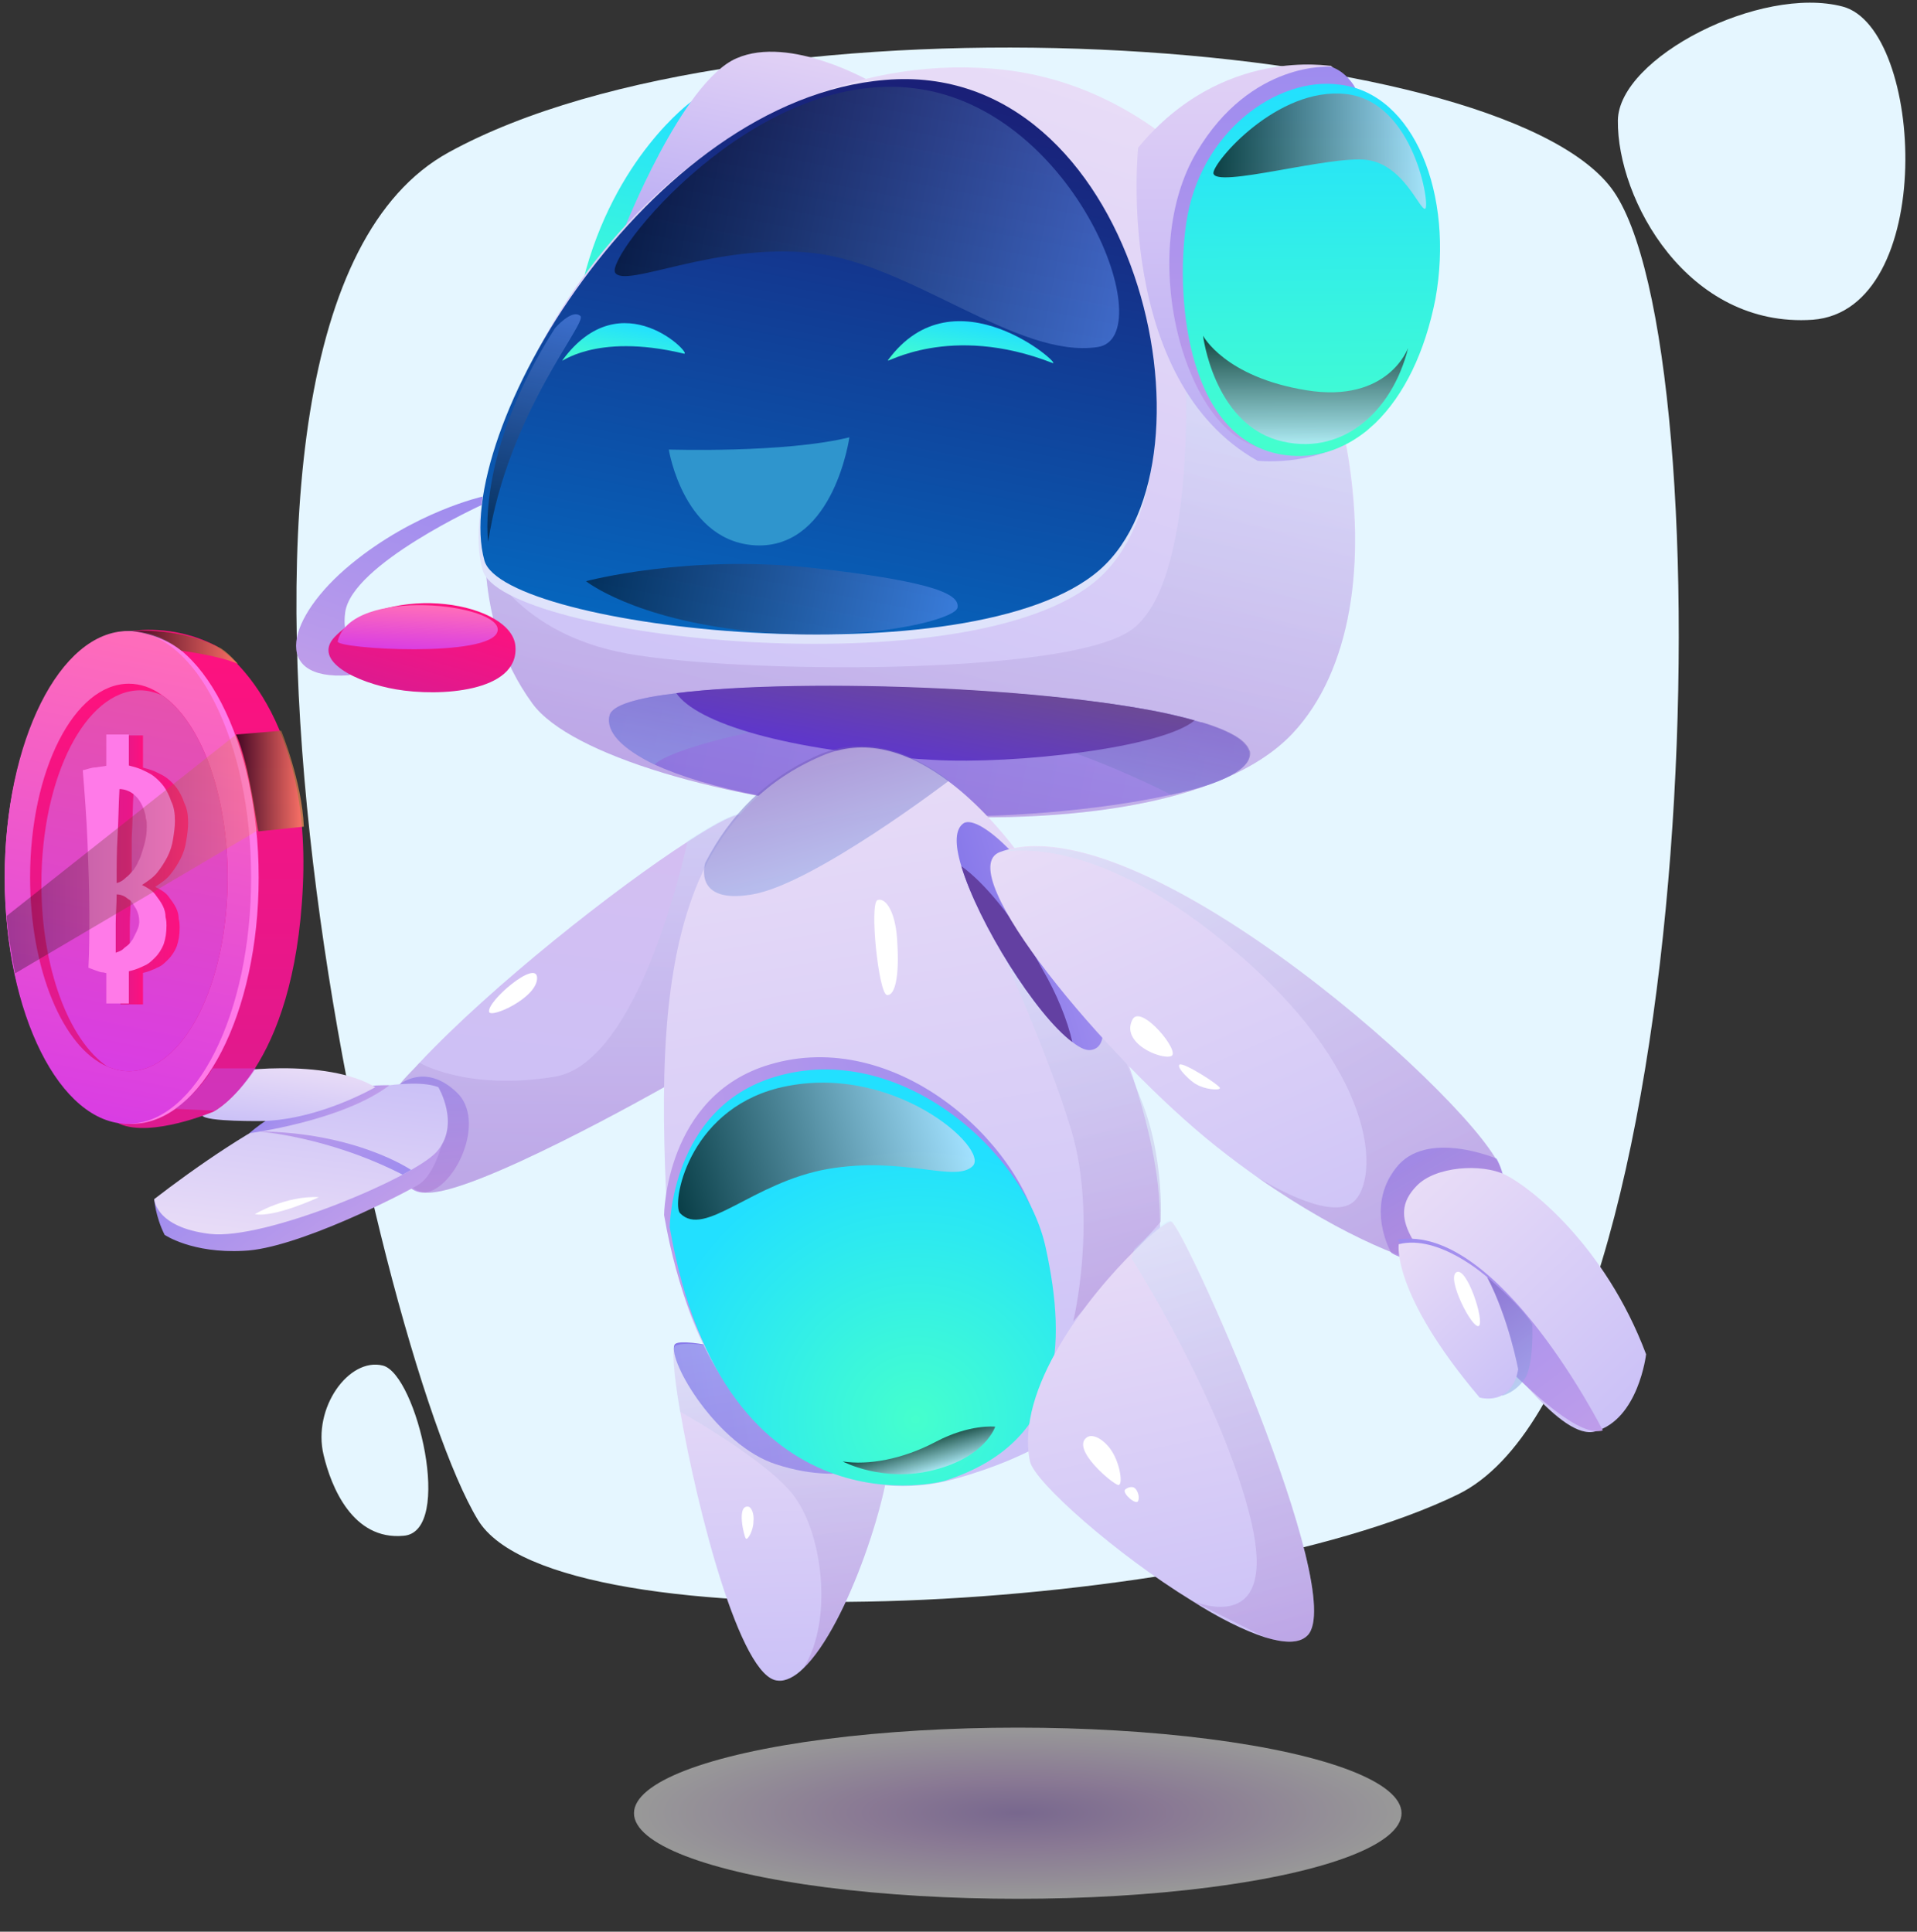 <?xml version="1.0" encoding="utf-8"?>
<!-- Generator: Adobe Illustrator 24.0.2, SVG Export Plug-In . SVG Version: 6.00 Build 0)  -->
<svg version="1.1" id="chatbot" xmlns="http://www.w3.org/2000/svg" xmlns:xlink="http://www.w3.org/1999/xlink" x="0px" y="0px"
	 viewBox="0 0 203.8 205.4" style="enable-background:new 0 0 203.8 205.4;" xml:space="preserve">
<rect x="0" y="0" width="203.8" height="205.4" fill="#333333" stroke="none"/>
<style type="text/css">
	.st0{opacity:0.5;fill:url(#SVGID_1_);}
	.st1{fill:#E5F6FF;}
	.st2{fill:url(#SVGID_2_);}
	.st3{fill:url(#SVGID_3_);}
	.st4{fill:url(#SVGID_4_);}
	.st5{fill:url(#SVGID_5_);}
	.st6{opacity:0.3;fill:url(#SVGID_6_);}
	.st7{opacity:0.5;fill:url(#SVGID_7_);}
	.st8{fill:url(#SVGID_8_);}
	.st9{fill:#DFE3FB;}
	.st10{fill:url(#SVGID_9_);}
	.st11{fill:url(#SVGID_10_);}
	.st12{fill:url(#SVGID_11_);}
	.st13{fill:url(#SVGID_12_);}
	.st14{fill:url(#SVGID_13_);}
	.st15{fill:url(#SVGID_14_);}
	.st16{fill:url(#SVGID_15_);}
	.st17{fill:url(#SVGID_16_);}
	.st18{fill:url(#SVGID_17_);}
	.st19{opacity:0.5;fill:url(#SVGID_18_);}
	.st20{opacity:0.5;fill:url(#SVGID_19_);}
	.st21{opacity:0.5;fill:url(#SVGID_20_);}
	.st22{opacity:0.72;fill:url(#SVGID_21_);}
	.st23{opacity:0.72;fill:url(#SVGID_22_);}
	.st24{fill:#2F95CD;}
	.st25{fill:url(#SVGID_23_);}
	.st26{fill:url(#SVGID_24_);}
	.st27{opacity:0.3;fill:url(#SVGID_25_);}
	.st28{fill:url(#SVGID_26_);}
	.st29{fill:url(#SVGID_27_);}
	.st30{opacity:0.3;fill:url(#SVGID_28_);}
	.st31{fill:#FFFFFF;}
	.st32{fill:url(#SVGID_29_);}
	.st33{opacity:0.3;fill:url(#SVGID_30_);}
	.st34{fill:url(#SVGID_31_);}
	.st35{fill:url(#SVGID_32_);}
	.st36{fill:url(#SVGID_33_);}
	.st37{fill:#6340A2;}
	.st38{opacity:0.5;fill:url(#SVGID_34_);}
	.st39{opacity:0.72;fill:url(#SVGID_35_);}
	.st40{opacity:0.72;fill:url(#SVGID_36_);}
	.st41{fill:url(#SVGID_37_);}
	.st42{fill:url(#SVGID_38_);}
	.st43{opacity:0.3;fill:url(#SVGID_39_);}
	.st44{fill:url(#SVGID_40_);}
	.st45{fill:url(#SVGID_41_);}
	.st46{opacity:0.5;fill:url(#SVGID_42_);}
	.st47{fill:url(#SVGID_43_);}
	.st48{fill:url(#SVGID_44_);}
	.st49{opacity:0.3;fill:url(#SVGID_45_);}
	.st50{fill:url(#SVGID_46_);}
	.st51{fill:url(#SVGID_47_);}
	.st52{fill:url(#SVGID_48_);}
	.st53{fill:url(#SVGID_49_);}
	.st54{fill:url(#SVGID_50_);}
	.st55{fill:url(#SVGID_51_);}
	.st56{fill:#FF7AE8;}
	.st57{fill:url(#SVGID_52_);}
	.st58{fill:url(#SVGID_53_);}
	.st59{fill:url(#SVGID_54_);}
	.st60{fill:url(#SVGID_55_);}
	.st61{fill:url(#SVGID_56_);}
	.st62{fill:url(#SVGID_57_);}
	.st63{opacity:0.3;fill:url(#SVGID_58_);}
	.st64{opacity:0.72;fill:url(#SVGID_59_);}
	.st65{opacity:0.5;fill:#C44FE5;}
	.st66{opacity:0.72;fill:url(#SVGID_60_);}
</style>
<radialGradient id="SVGID_1_" cx="108.206" cy="-92.823" r="40.787" gradientTransform="matrix(1 0 0 0.223 0 213.473)" gradientUnits="userSpaceOnUse">
	<stop  offset="0" style="stop-color:#BE9DEA"/>
	<stop  offset="0.388" style="stop-color:#E0BFF5"/>
	<stop  offset="1" style="stop-color:#FFFFFF"/>
</radialGradient>
<ellipse class="st0" cx="108.2" cy="192.8" rx="40.8" ry="9.1"/>
<g>
	<path class="st1" d="M50.8,161.6c8.3,13.8,78.1,10,104.2-2.7c26.1-12.8,28.7-122.5,16.3-138.9C158.9,3.6,80.1-1.6,47.7,16.2
		S39.7,143.3,50.8,161.6z"/>
	<path class="st1" d="M172,12.8c0.1-6.7,15.2-14.4,23.9-12.1c8.7,2.3,10.1,32.3-3.2,33.3C179.4,34.9,171.9,21.2,172,12.8z"/>
	<path class="st1" d="M34.4,154.7c-1.2-5,2.7-10.4,6.3-9.5c3.6,0.9,7.6,17.7,2.2,18.1C37.5,163.8,35.2,158.1,34.4,154.7z"/>
</g>
<g>
	<g>
		
			<linearGradient id="SVGID_2_" gradientUnits="userSpaceOnUse" x1="75.556" y1="121.468" x2="75.556" y2="95.829" gradientTransform="matrix(0.982 0.189 -0.189 0.982 17.175 -97.65)">
			<stop  offset="0" style="stop-color:#45FFCD"/>
			<stop  offset="1" style="stop-color:#22E0FF"/>
		</linearGradient>
		<path class="st2" d="M73.5,10.8c0,0-8.2,5.9-11.5,19c-3.3,13.1,15.8-3.1,15.8-3.1L73.5,10.8z"/>
		
			<linearGradient id="SVGID_3_" gradientUnits="userSpaceOnUse" x1="82.75" y1="110.675" x2="82.75" y2="88.787" gradientTransform="matrix(0.982 0.189 -0.189 0.982 17.175 -97.65)">
			<stop  offset="0" style="stop-color:#B9ACF4"/>
			<stop  offset="1" style="stop-color:#E1D1F5"/>
		</linearGradient>
		<path class="st3" d="M66.3,24.5c0,0,6.2-15.8,12-18.3C84,3.7,92.6,8.7,92.6,8.7L66.3,24.5z"/>
		
			<linearGradient id="SVGID_4_" gradientUnits="userSpaceOnUse" x1="104.706" y1="168.784" x2="115.051" y2="86.419" gradientTransform="matrix(0.982 0.189 -0.189 0.982 17.175 -97.65)">
			<stop  offset="0" style="stop-color:#CBC1F7"/>
			<stop  offset="1" style="stop-color:#E8DCF7"/>
		</linearGradient>
		<path class="st4" d="M137.4,78c-15,15.9-72.8,7.8-80.8-3.2c-3.2-4.4-4.8-9.6-5-15.2l0,0c-0.8-24,23.6-54.7,53.9-52.3
			c20.5,1.6,34.1,21.4,37.7,40.5C145.3,59.7,143.7,71.3,137.4,78z"/>
		
			<linearGradient id="SVGID_5_" gradientUnits="userSpaceOnUse" x1="79.659" y1="158.561" x2="147.268" y2="158.561" gradientTransform="matrix(0.982 0.189 -0.189 0.982 17.175 -97.65)">
			<stop  offset="0" style="stop-color:#8879EA"/>
			<stop  offset="1" style="stop-color:#9E8CEF"/>
		</linearGradient>
		<path class="st5" d="M124.5,84.5c-7.6,1.7-18.8,2.6-26.2,2.2c-13.6-0.8-23.3-2.9-28.7-5.4l0,0c-3.5-1.7-5.2-3.5-4.8-5.2
			c0.2-1.1,2.9-1.9,7.2-2.4c12.5-1.5,38.1-0.7,51.8,2.1c1.2,0.3,2.3,0.5,3.2,0.8c0.2,0.1,0.4,0.1,0.6,0.2c0,0,0.1,0,0.1,0
			c2.3,0.7,4,1.5,4.7,2.4c0.2,0.2,0.3,0.5,0.4,0.7C133.2,81.8,129.7,83.4,124.5,84.5z"/>
		
			<linearGradient id="SVGID_6_" gradientUnits="userSpaceOnUse" x1="109.127" y1="166.956" x2="109.127" y2="113.177" gradientTransform="matrix(0.982 0.189 -0.189 0.982 17.175 -97.65)">
			<stop  offset="0" style="stop-color:#9D68C2"/>
			<stop  offset="1" style="stop-color:#CCEDFF"/>
		</linearGradient>
		<path class="st6" d="M137.4,78c-15,15.9-72.8,7.8-80.8-3.2c-3.2-4.4-4.8-9.6-5-15.2l0,0c0,0,3.4,7.8,15.1,9.9
			c11.7,2.1,46.1,2.4,53.4-2.4c7.3-4.8,5.9-28.5,5.9-28.5l17.1,9.2C145.3,59.7,143.7,71.3,137.4,78z"/>
		
			<linearGradient id="SVGID_7_" gradientUnits="userSpaceOnUse" x1="113.463" y1="165.805" x2="113.463" y2="150.165" gradientTransform="matrix(0.982 0.189 -0.189 0.982 17.175 -97.65)">
			<stop  offset="0" style="stop-color:#8DA4E5"/>
			<stop  offset="1" style="stop-color:#755CBB"/>
		</linearGradient>
		<path class="st7" d="M124.5,84.5c-5.7-2.9-22.5-10.5-36.4-8.2c-17.1,2.8-18.5,5-18.5,5l0,0c-3.5-1.7-5.2-3.5-4.8-5.2
			c0.2-1.1,2.9-1.9,7.2-2.4c12.5-1.5,38.1-0.7,51.8,2.1c1.4,0.3,2.7,0.7,3.9,1c0,0,0.1,0,0.1,0c2.3,0.7,4,1.5,4.7,2.4
			c0.2,0.2,0.3,0.5,0.4,0.7C133.2,81.8,129.7,83.4,124.5,84.5z"/>
		
			<linearGradient id="SVGID_8_" gradientUnits="userSpaceOnUse" x1="107.749" y1="154.755" x2="109.029" y2="144.568" gradientTransform="matrix(0.998 5.730000e-02 -5.730000e-02 0.998 -0.375 -79.114)">
			<stop  offset="0" style="stop-color:#5E36CC"/>
			<stop  offset="1" style="stop-color:#6C4A96"/>
		</linearGradient>
		<path class="st8" d="M127,76.6c-3.4,2.9-19,4.7-27.8,4.2c-15.8-0.9-25.2-4-27.3-7.1C85.6,72,114.6,73.1,127,76.6z"/>
		<path class="st9" d="M51.3,60.6c2,7.3,51.9,12.8,65.4,1S120.7,7.3,94,9.6C68.6,11.7,47.6,47.4,51.3,60.6z"/>
		
			<linearGradient id="SVGID_9_" gradientUnits="userSpaceOnUse" x1="96.683" y1="151.095" x2="96.683" y2="88.74" gradientTransform="matrix(0.982 0.189 -0.189 0.982 17.175 -97.65)">
			<stop  offset="0" style="stop-color:#0665BD"/>
			<stop  offset="1" style="stop-color:#1A1F77"/>
		</linearGradient>
		<path class="st10" d="M51.5,59.6c2,7.3,51.9,12.8,65.4,1c13.5-11.8,3.9-54.4-22.8-52.1C68.8,10.6,47.8,46.3,51.5,59.6z"/>
		
			<linearGradient id="SVGID_10_" gradientUnits="userSpaceOnUse" x1="131.106" y1="39.018" x2="131.106" y2="-3.193" gradientTransform="matrix(1 -5.000000e-03 5.000000e-03 1 1.959 10.733)">
			<stop  offset="0" style="stop-color:#B9ACF4"/>
			<stop  offset="1" style="stop-color:#E1D1F5"/>
		</linearGradient>
		<path class="st11" d="M121,15.7c0,0-2.6,24.7,12.7,33.3c0,0,7.5,0.8,11.8-3.8c0,0-6.7,6.4-13.9-0.2c-7.2-6.6-5.5-24.8-0.2-30.8
			c5.4-6,13.2-4.4,13.2-4.4l-3.1-2.8C141.5,7.1,130,4.8,121,15.7z"/>
		
			<linearGradient id="SVGID_11_" gradientUnits="userSpaceOnUse" x1="134.34" y1="37.415" x2="134.34" y2="-2.997" gradientTransform="matrix(1 -5.000000e-03 5.000000e-03 1 1.959 10.733)">
			<stop  offset="0" style="stop-color:#BE9DEA"/>
			<stop  offset="1" style="stop-color:#9E8CEF"/>
		</linearGradient>
		<path class="st12" d="M141.5,7.1c0,0-8.5-0.7-14.3,9.1c-6.2,10.5-1.6,28.5,6.1,31.2c7.6,2.7,15.2-26.5,15.2-26.5L144,9.2
			C144,9.2,143.1,7.6,141.5,7.1z"/>
		
			<linearGradient id="SVGID_12_" gradientUnits="userSpaceOnUse" x1="137.39" y1="38.419" x2="137.39" y2="-1.192" gradientTransform="matrix(1 -5.000000e-03 5.000000e-03 1 1.959 10.733)">
			<stop  offset="0" style="stop-color:#45FFCD"/>
			<stop  offset="1" style="stop-color:#22E0FF"/>
		</linearGradient>
		<path class="st13" d="M152.6,31.8c-1.1,5.6-3.3,10.2-6.4,13.2l0,0l-0.9,0.8h0c-2.5,2-5.4,3-8.6,2.6c-10.3-1.3-11.8-16.2-10.6-24.6
			c1.4-9.8,9.7-15.7,16.3-14.8C150.4,9.9,154.6,20.8,152.6,31.8z"/>
		
			<linearGradient id="SVGID_13_" gradientUnits="userSpaceOnUse" x1="52.108" y1="163.521" x2="55.005" y2="140.452" gradientTransform="matrix(0.982 0.189 -0.189 0.982 17.175 -97.65)">
			<stop  offset="0" style="stop-color:#BE9DEA"/>
			<stop  offset="1" style="stop-color:#9E8CEF"/>
		</linearGradient>
		<path class="st14" d="M51.3,52.8c0,0-7.2,1.6-14,7.2c-6.8,5.6-8.6,12.4-0.2,11.8l3.9-2.3c0,0-5,0.7-4.3-4.4
			c0.7-5.1,14.5-11.4,14.5-11.4L51.3,52.8z"/>
		
			<linearGradient id="SVGID_14_" gradientUnits="userSpaceOnUse" x1="59.542" y1="110.157" x2="59.542" y2="99.627" gradientTransform="matrix(0.96 0.282 -0.282 0.96 17.402 -48.684)">
			<stop  offset="0" style="stop-color:#DD1A8F"/>
			<stop  offset="1" style="stop-color:#FE117E"/>
		</linearGradient>
		<path class="st15" d="M35.6,67.7c-2.5,2.6,2.4,4.9,6.5,5.6c4.6,0.8,13,0.3,12.7-4.5C54.6,64.1,41.5,61.7,35.6,67.7z"/>
		
			<linearGradient id="SVGID_15_" gradientUnits="userSpaceOnUse" x1="53.527" y1="154.053" x2="53.527" y2="149.238" gradientTransform="matrix(0.999 5.430000e-02 -5.430000e-02 0.999 -0.804 -87.609)">
			<stop  offset="0" style="stop-color:#D93DE3"/>
			<stop  offset="1" style="stop-color:#FF6DBA"/>
		</linearGradient>
		<path class="st16" d="M35.9,68.2c-0.2,0.8,16.4,1.8,17-1.1S37.3,62.3,35.9,68.2z"/>
		
			<linearGradient id="SVGID_16_" gradientUnits="userSpaceOnUse" x1="110.275" y1="118.893" x2="110.275" y2="113.173" gradientTransform="matrix(0.982 0.189 -0.189 0.982 17.175 -97.65)">
			<stop  offset="0" style="stop-color:#45FFCD"/>
			<stop  offset="1" style="stop-color:#22E0FF"/>
		</linearGradient>
		<path class="st17" d="M94.4,38.3c-0.4,0.5,6.5-4,17.5,0.3C113.1,39,101.5,28.6,94.4,38.3z"/>
		
			<linearGradient id="SVGID_17_" gradientUnits="userSpaceOnUse" x1="73.886" y1="125.513" x2="73.886" y2="120.203" gradientTransform="matrix(0.982 0.189 -0.189 0.982 17.175 -97.65)">
			<stop  offset="0" style="stop-color:#45FFCD"/>
			<stop  offset="1" style="stop-color:#22E0FF"/>
		</linearGradient>
		<path class="st18" d="M59.8,38.3c-0.4,0.5,3.3-3,12.9-0.7C73.8,37.9,66.1,29.7,59.8,38.3z"/>
		
			<linearGradient id="SVGID_18_" gradientUnits="userSpaceOnUse" x1="71.218" y1="102.6" x2="124.807" y2="102.6" gradientTransform="matrix(0.982 0.189 -0.189 0.982 17.175 -97.65)">
			<stop  offset="0" style="stop-color:#000000"/>
			<stop  offset="1" style="stop-color:#6A9BFF"/>
		</linearGradient>
		<path class="st19" d="M65.4,29c1.1,1.7,10.6-3.2,21-2.1s21.8,11.3,30.3,10c6.8-1-2.2-25.3-19.4-27.5S64.3,27.3,65.4,29z"/>
		
			<linearGradient id="SVGID_19_" gradientUnits="userSpaceOnUse" x1="74.528" y1="145.881" x2="113.798" y2="145.881" gradientTransform="matrix(0.982 0.189 -0.189 0.982 17.175 -97.65)">
			<stop  offset="0" style="stop-color:#000000"/>
			<stop  offset="1" style="stop-color:#6A9BFF"/>
		</linearGradient>
		<path class="st20" d="M62.3,61.8c0,0,10.8-2.9,24.2-1.4c13.4,1.5,15.5,2.9,15.3,4.2c-0.2,1.3-10,3.8-22.2,2.5
			C67.3,65.8,62.3,61.8,62.3,61.8z"/>
		
			<linearGradient id="SVGID_20_" gradientUnits="userSpaceOnUse" x1="65.667" y1="145.881" x2="65.667" y2="120.291" gradientTransform="matrix(0.982 0.189 -0.189 0.982 17.175 -97.65)">
			<stop  offset="0" style="stop-color:#000000"/>
			<stop  offset="1" style="stop-color:#6A9BFF"/>
		</linearGradient>
		<path class="st21" d="M51.9,57.6c0,0-1.4-9.4,7.1-22.7c0,0,1.8-2.1,2.7-1.3C62.5,34.3,54,43.9,51.9,57.6z"/>
		
			<linearGradient id="SVGID_21_" gradientUnits="userSpaceOnUse" x1="136.632" y1="37.125" x2="136.632" y2="25.556" gradientTransform="matrix(1 -5.000000e-03 5.000000e-03 1 1.959 10.733)">
			<stop  offset="0" style="stop-color:#D4E2FF"/>
			<stop  offset="1" style="stop-color:#000000"/>
		</linearGradient>
		<path class="st22" d="M127.9,35.7c0,0,1.1,9.1,7.9,11.1c6.7,1.9,12.2-2.9,13.9-9.8c0,0-2.1,5.9-10.8,4.5S127.9,35.7,127.9,35.7z"
			/>
		
			<linearGradient id="SVGID_22_" gradientUnits="userSpaceOnUse" x1="127.014" y1="6.053" x2="149.681" y2="6.053" gradientTransform="matrix(1 -5.000000e-03 5.000000e-03 1 1.959 10.733)">
			<stop  offset="0" style="stop-color:#000000"/>
			<stop  offset="1" style="stop-color:#D4E2FF"/>
		</linearGradient>
		<path class="st23" d="M129,18.4c0.1,1.7,12.4-1.9,16.3-1.4s5.6,5.3,6.2,5.2c0.6-0.1-1.1-11.4-8.4-12.2S129,17.2,129,18.4z"/>
		<path class="st24" d="M71.1,47.8c0,0,12.3,0.4,19.2-1.3c0,0-1.6,11.5-9.6,11.5C72.7,57.9,71.1,47.8,71.1,47.8z"/>
	</g>
	<linearGradient id="SVGID_23_" gradientUnits="userSpaceOnUse" x1="57.657" y1="128.34" x2="63.151" y2="84.594">
		<stop  offset="0" style="stop-color:#CBC1F7"/>
		<stop  offset="1" style="stop-color:#D4BEF1"/>
	</linearGradient>
	<path class="st25" d="M70.6,115.6c0,0-20.6,11.7-25.4,11.2c-4.8-0.5-2.7-11.5-2.7-11.5c0.6-0.8,1.4-1.5,2.1-2.3l0,0
		c7.7-8.2,20.9-18.6,28.5-23.5l0,0c3.2-2.1,5.4-3.2,5.8-2.8C81.8,89.8,70.6,115.6,70.6,115.6z"/>
	<linearGradient id="SVGID_24_" gradientUnits="userSpaceOnUse" x1="46.331" y1="126.66" x2="45.089" y2="114.465">
		<stop  offset="0" style="stop-color:#BE9DEA"/>
		<stop  offset="1" style="stop-color:#9E8CEF"/>
	</linearGradient>
	<path class="st26" d="M42.5,115.3c0,0,2.7-2.3,6,0.8c3.3,3-0.1,10.3-3.3,10.7C42,127.1,40,120,42.5,115.3z"/>
	<linearGradient id="SVGID_25_" gradientUnits="userSpaceOnUse" x1="60.722" y1="126.79" x2="60.722" y2="86.55">
		<stop  offset="0" style="stop-color:#9D68C2"/>
		<stop  offset="1" style="stop-color:#CCEDFF"/>
	</linearGradient>
	<path class="st27" d="M70.6,115.6c0,0-20.6,11.7-25.4,11.2c-4.8-0.5-2.7-11.5-2.7-11.5c0.6-0.8,1.4-1.5,2.1-2.3l0,0
		c0,0,5,3,14.3,1.5c9.3-1.4,14.2-25.1,14.2-25.1l0,0c3.2-2.1,5.4-3.2,5.8-2.8C81.8,89.8,70.6,115.6,70.6,115.6z"/>
	<g>
		
			<linearGradient id="SVGID_26_" gradientUnits="userSpaceOnUse" x1="84.559" y1="113.977" x2="89.067" y2="78.084" gradientTransform="matrix(0.989 -0.151 0.151 0.989 -16.883 78.832)">
			<stop  offset="0" style="stop-color:#CBC1F7"/>
			<stop  offset="1" style="stop-color:#E8DCF7"/>
		</linearGradient>
		<path class="st28" d="M94.6,153.6c0.3,4.4-4.4,19.2-9.2,23.8c0,0,0,0,0,0c-0.9,0.9-1.9,1.4-2.7,1.3c-4-0.2-8.6-18.3-10.4-28.7
			c-0.7-4-0.9-6.8-0.5-7C75.1,141.6,94.3,148.4,94.6,153.6z"/>
		
			<linearGradient id="SVGID_27_" gradientUnits="userSpaceOnUse" x1="77.788" y1="84.858" x2="99.199" y2="84.858" gradientTransform="matrix(0.989 -0.151 0.151 0.989 -16.883 78.832)">
			<stop  offset="0" style="stop-color:#8879EA"/>
			<stop  offset="1" style="stop-color:#9E8CEF"/>
		</linearGradient>
		<path class="st29" d="M94.8,155c0,0-4.3,3.3-12.3,0.7c-6.2-2-11.5-10.9-10.8-12.7C72.5,141.3,96.5,147.9,94.8,155z"/>
		
			<linearGradient id="SVGID_28_" gradientUnits="userSpaceOnUse" x1="88.184" y1="112.897" x2="88.184" y2="76.792" gradientTransform="matrix(0.989 -0.151 0.151 0.989 -16.883 78.832)">
			<stop  offset="0" style="stop-color:#9D68C2"/>
			<stop  offset="1" style="stop-color:#CCEDFF"/>
		</linearGradient>
		<path class="st30" d="M94.6,153.6c0.3,4.4-4.4,19.2-9.2,23.8c3.3-5.2,2-14.7-1.2-18.6c-2.4-3-8.9-7-11.9-8.7c-0.7-4-0.9-6.8-0.5-7
			C75.1,141.6,94.3,148.4,94.6,153.6z"/>
		<path class="st31" d="M79.5,160.2c-1.2-0.1-0.4,3.2-0.2,3.4c0.2,0.2,0.8-0.9,0.8-1.8C80.2,161,79.9,160.2,79.5,160.2z"/>
	</g>
	<g>
		
			<linearGradient id="SVGID_29_" gradientUnits="userSpaceOnUse" x1="107.973" y1="36.911" x2="117.766" y2="-41.059" gradientTransform="matrix(0.958 -0.285 0.285 0.958 -12.068 152.687)">
			<stop  offset="0" style="stop-color:#CBC1F7"/>
			<stop  offset="1" style="stop-color:#E8DCF7"/>
		</linearGradient>
		<path class="st32" d="M123.2,127.1c1.2,16.4-5.6,25.6-21.5,30.1c-15.5,4.4-30-9.5-30.9-30.7c-0.6-13.5-0.2-25.7,4.3-34.6
			c0,0,0,0,0,0l0,0c2.6-5,6.4-9,12.2-11.5c4.6-2,9.2-0.6,13.7,2.8C112.6,92,122.2,114.4,123.2,127.1z"/>
		
			<linearGradient id="SVGID_30_" gradientUnits="userSpaceOnUse" x1="131.211" y1="24.265" x2="131.211" y2="-16.079" gradientTransform="matrix(0.958 -0.285 0.285 0.958 -12.068 152.687)">
			<stop  offset="0" style="stop-color:#9D68C2"/>
			<stop  offset="1" style="stop-color:#CCEDFF"/>
		</linearGradient>
		<path class="st33" d="M106.3,100.7c0,0,5.2,11.5,7.6,19.5c2.8,9.5,0.2,20.3,0.2,20.3l9.3-10.6c0,0,0.4-6.9-2.1-13
			c-2.4-6.2-3.8-8.9-3.8-8.9L106.3,100.7z"/>
		
			<linearGradient id="SVGID_31_" gradientUnits="userSpaceOnUse" x1="85.541" y1="12.098" x2="123.777" y2="12.098" gradientTransform="matrix(0.958 -0.285 0.285 0.958 -12.068 152.687)">
			<stop  offset="0" style="stop-color:#BE9DEA"/>
			<stop  offset="1" style="stop-color:#9E8CEF"/>
		</linearGradient>
		<path class="st34" d="M70.6,129.2c0,0,0.1-12.7,11.2-16c13.3-4,26.7,8.1,28.8,18.3c2.2,10.2,1.9,20.5-10.6,24.6
			C100.2,156.1,76.4,162.6,70.6,129.2z"/>
		
			<radialGradient id="SVGID_32_" cx="105.429" cy="29.561" r="28.896" gradientTransform="matrix(0.958 -0.285 0.285 0.958 -12.068 152.687)" gradientUnits="userSpaceOnUse">
			<stop  offset="0" style="stop-color:#45FFCD"/>
			<stop  offset="1" style="stop-color:#22E0FF"/>
		</radialGradient>
		<path class="st35" d="M71.2,130.5c0,0,0.1-12.7,11.2-16c13.3-4,26.7,8.1,28.8,18.3c2.2,10.2,1.9,20.5-10.6,24.6
			C100.7,157.5,77,163.9,71.2,130.5z"/>
		
			<linearGradient id="SVGID_33_" gradientUnits="userSpaceOnUse" x1="126.872" y1="-16.213" x2="136.716" y2="-16.213" gradientTransform="matrix(0.958 -0.285 0.285 0.958 -12.068 152.687)">
			<stop  offset="0" style="stop-color:#8879EA"/>
			<stop  offset="1" style="stop-color:#9E8CEF"/>
		</linearGradient>
		<path class="st36" d="M116.2,111.6c-0.6,0.2-1.3-0.1-2.2-0.8c-3.9-2.9-10-12.7-11.8-18.7c-0.7-2.3-0.7-4,0.3-4.6
			c1.7-0.8,7.1,4.1,11.3,12C116.4,104.2,118.7,110.9,116.2,111.6z"/>
		<path class="st37" d="M114,110.8c-3.9-2.9-10-12.7-11.8-18.7c2.4,1.7,5.8,5.7,8.7,11.1C112.3,105.6,113.5,108.5,114,110.8z"/>
		
			<linearGradient id="SVGID_34_" gradientUnits="userSpaceOnUse" x1="114.223" y1="-28.782" x2="114.223" y2="-41.163" gradientTransform="matrix(0.958 -0.285 0.285 0.958 -12.068 152.687)">
			<stop  offset="0" style="stop-color:#8DA4E5"/>
			<stop  offset="1" style="stop-color:#755CBB"/>
		</linearGradient>
		<path class="st38" d="M100.9,83c0,0-14.4,11-20.9,12.1c-6.3,1.1-5.1-3.2-5-3.4c0,0,0,0,0,0l0,0c2.6-5,6.4-9,12.2-11.5
			C91.8,78.3,96.5,79.7,100.9,83z"/>
		
			<linearGradient id="SVGID_35_" gradientUnits="userSpaceOnUse" x1="87.531" y1="-1.338" x2="119.256" y2="-1.338" gradientTransform="matrix(0.958 -0.285 0.285 0.958 -12.068 152.687)">
			<stop  offset="0" style="stop-color:#000000"/>
			<stop  offset="1" style="stop-color:#D4E2FF"/>
		</linearGradient>
		<path class="st39" d="M72.3,129c2.6,2.7,7.7-3.3,15.7-4.7c8.1-1.4,13.5,1.5,15.4-0.3c1.9-1.8-8.6-11.3-20.7-8.3
			C73,118.2,71.4,128.1,72.3,129z"/>
		
			<linearGradient id="SVGID_36_" gradientUnits="userSpaceOnUse" x1="104.967" y1="35.333" x2="104.967" y2="31.67" gradientTransform="matrix(0.958 -0.285 0.285 0.958 -12.068 152.687)">
			<stop  offset="0" style="stop-color:#D4E2FF"/>
			<stop  offset="1" style="stop-color:#000000"/>
		</linearGradient>
		<path class="st40" d="M89.6,155.4c0,0,4.3,2.3,9.7,0.9c5.5-1.4,6.5-4.6,6.5-4.6s-2.7-0.3-6.3,1.6
			C95.9,155.2,92.3,155.8,89.6,155.4z"/>
		<path class="st31" d="M93.3,95.7c-0.9,0.3,0.1,10,1,10.1c0.9,0.1,1.3-2.2,1.1-5.4C95.3,97.1,94.2,95.4,93.3,95.7z"/>
	</g>
	<g>
		
			<linearGradient id="SVGID_37_" gradientUnits="userSpaceOnUse" x1="197.125" y1="-72.617" x2="204.514" y2="-131.448" gradientTransform="matrix(0.86 -0.511 0.511 0.86 12.998 301.45)">
			<stop  offset="0" style="stop-color:#CBC1F7"/>
			<stop  offset="1" style="stop-color:#E8DCF7"/>
		</linearGradient>
		<path class="st41" d="M159.6,124.5c1.5,6.2-4.3,10.3-6.8,10.1c-2.2-0.2-9.5-2.7-19.1-9.4c0,0,0,0,0,0c-1.4-1-2.9-2.1-4.4-3.3
			c-11.7-9.3-28.3-29.3-23-31.3c0,0,0,0,0,0C121.5,85,158.1,118.4,159.6,124.5z"/>
		
			<linearGradient id="SVGID_38_" gradientUnits="userSpaceOnUse" x1="209.292" y1="-72.26" x2="209.292" y2="-83.583" gradientTransform="matrix(0.86 -0.511 0.511 0.86 12.998 301.45)">
			<stop  offset="0" style="stop-color:#BE9DEA"/>
			<stop  offset="1" style="stop-color:#9E8CEF"/>
		</linearGradient>
		<path class="st42" d="M147.9,133.2c0,0-2.8-4.8,0.5-9c3.2-4.2,10.7-1,10.7-1s3.2,5.3-2.4,8.8C150.9,135.5,147.9,133.2,147.9,133.2
			z"/>
		
			<linearGradient id="SVGID_39_" gradientUnits="userSpaceOnUse" x1="202.313" y1="-71.288" x2="202.313" y2="-133.515" gradientTransform="matrix(0.86 -0.511 0.511 0.86 12.998 301.45)">
			<stop  offset="0" style="stop-color:#9D68C2"/>
			<stop  offset="1" style="stop-color:#CCEDFF"/>
		</linearGradient>
		<path class="st43" d="M159.6,124.5c1.5,6.2-4.3,10.3-6.8,10.1c-2.2-0.2-9.5-2.7-19.1-9.4c0.9,0.5,7.2,4.4,9.9,2.8
			c2.9-1.7,3.7-13.1-12-26.6c-15.2-13.1-24.7-10.9-25.3-10.7C121.5,85,158.1,118.4,159.6,124.5z"/>
		
			<linearGradient id="SVGID_40_" gradientUnits="userSpaceOnUse" x1="226.902" y1="-46.408" x2="230.964" y2="-78.75" gradientTransform="matrix(-0.803 0.596 0.596 0.803 383.942 50.943)">
			<stop  offset="0" style="stop-color:#CBC1F7"/>
			<stop  offset="1" style="stop-color:#E8DCF7"/>
		</linearGradient>
		<path class="st44" d="M150.6,126.1c2-2.1,6.9-2.4,9.4-1.2c2.5,1.2,10.6,7.4,15,19.1c0,0-0.8,6.9-5.4,8.2c-3.5,1-9.7-7.6-14.3-13.6
			C150.6,132.6,147.3,129.5,150.6,126.1z"/>
		
			<linearGradient id="SVGID_41_" gradientUnits="userSpaceOnUse" x1="234.04" y1="-45.958" x2="234.04" y2="-75.254" gradientTransform="matrix(-0.803 0.596 0.596 0.803 383.942 50.943)">
			<stop  offset="0" style="stop-color:#BE9DEA"/>
			<stop  offset="1" style="stop-color:#9E8CEF"/>
		</linearGradient>
		<path class="st45" d="M170.4,152.1c0,0-11.1-22-21.8-20.3c0,0,2,3.5,8.5,10.4C163.5,149,168.1,152.8,170.4,152.1z"/>
		
			<linearGradient id="SVGID_42_" gradientUnits="userSpaceOnUse" x1="234.638" y1="-55.026" x2="234.638" y2="-66.354" gradientTransform="matrix(-0.803 0.596 0.596 0.803 383.942 50.943)">
			<stop  offset="0" style="stop-color:#8DA4E5"/>
			<stop  offset="1" style="stop-color:#755CBB"/>
		</linearGradient>
		<path class="st46" d="M162.9,140.8c0,0,0.2,4.3-0.8,5.8c-1,1.5-2.4,1.8-2.4,1.8l-1.6-12.6C158.1,135.8,161.6,138.7,162.9,140.8z"
			/>
		
			<linearGradient id="SVGID_43_" gradientUnits="userSpaceOnUse" x1="235.398" y1="-55.561" x2="237.8" y2="-74.694" gradientTransform="matrix(-0.803 0.596 0.596 0.803 383.942 50.943)">
			<stop  offset="0" style="stop-color:#CBC1F7"/>
			<stop  offset="1" style="stop-color:#E8DCF7"/>
		</linearGradient>
		<path class="st47" d="M158.1,135.8c0,0-5.1-4.6-9.4-3.5c0,0-0.8,5.2,8.6,16.3c0,0,3.4,1,4.1-3
			C161.4,145.6,160.4,140.2,158.1,135.8z"/>
		<path class="st31" d="M154.8,135.3c1.1-0.8,3.1,5.3,2.4,5.7C156.5,141.3,153.8,136,154.8,135.3z"/>
		<path class="st31" d="M120.4,108.4c-1.3,2.5,3,4.3,4.1,3.9C125.6,111.9,121.3,106.7,120.4,108.4z"/>
		<path class="st31" d="M125.4,113.2c-0.4,0.3,1.3,1.9,1.8,2.1c0.8,0.5,2.4,0.7,2.5,0.4C129.7,115.4,125.8,112.9,125.4,113.2z"/>
	</g>
	<path class="st31" d="M52,107.6c0.2,0.7,5.1-1.5,5.1-3.6C57.1,101.9,51.7,106.5,52,107.6z"/>
	<g>
		
			<linearGradient id="SVGID_44_" gradientUnits="userSpaceOnUse" x1="145.022" y1="38.13" x2="150.811" y2="-7.964" gradientTransform="matrix(0.945 -0.328 0.328 0.945 -21.892 188.261)">
			<stop  offset="0" style="stop-color:#CBC1F7"/>
			<stop  offset="1" style="stop-color:#E8DCF7"/>
		</linearGradient>
		<path class="st48" d="M139,173.9c-0.9,0.9-2.5,0.8-4.5,0.2c-2.2-0.7-5-2.1-7.8-3.9c0,0,0,0,0,0l0,0c-8-4.9-16.7-12.6-17.2-14.8
			c-1.6-7.7,6.2-17.6,11.2-22.5c1.9-1.9,3.5-3.1,3.8-3C125.7,130,143.4,169.5,139,173.9z"/>
		
			<linearGradient id="SVGID_45_" gradientUnits="userSpaceOnUse" x1="152.977" y1="39.463" x2="152.977" y2="-7.154" gradientTransform="matrix(0.945 -0.328 0.328 0.945 -21.892 188.261)">
			<stop  offset="0" style="stop-color:#9D68C2"/>
			<stop  offset="1" style="stop-color:#CCEDFF"/>
		</linearGradient>
		<path class="st49" d="M139,173.9c-0.9,0.9-2.5,0.8-4.5,0.2l-7.8-3.9c0.7,0.3,9.2,3.7,6.3-8.5c-3-12.7-12.7-27.9-12.7-27.9l0.3-1
			c1.9-1.9,3.5-3.1,3.8-3C125.7,130,143.4,169.5,139,173.9z"/>
		<path class="st31" d="M115.6,152.8c-1.9,1.2,2.8,5.1,3.3,5.1c0.5,0,0.2-2.2-0.7-3.6C117.5,153.2,116.3,152.4,115.6,152.8z"/>
		<path class="st31" d="M119.6,158.4c-0.3,0.4,1.2,1.7,1.4,1.2s-0.1-1.2-0.4-1.4C120.3,158,119.8,158.2,119.6,158.4z"/>
	</g>
	<path class="st31" d="M28,117.3c0.1,0.8,5.9-1.9,5.9-2.9C33.9,113.4,27.9,115.9,28,117.3z"/>
	<linearGradient id="SVGID_46_" gradientUnits="userSpaceOnUse" x1="36.412" y1="131.984" x2="27.175" y2="119.525">
		<stop  offset="0" style="stop-color:#BE9DEA"/>
		<stop  offset="1" style="stop-color:#9E8CEF"/>
	</linearGradient>
	<path class="st50" d="M16.4,127.5c0,0,0.1,1.8,1.1,3.8c0,0,2.9,2,8.4,1.7c5.6-0.2,17.1-6.1,18.7-7.1c1.6-1.1,2.4-4.3,2.4-4.3
		L16.4,127.5z"/>
	<linearGradient id="SVGID_47_" gradientUnits="userSpaceOnUse" x1="30.918" y1="132.324" x2="33.248" y2="113.774">
		<stop  offset="0" style="stop-color:#E8DCF7"/>
		<stop  offset="1" style="stop-color:#CBC1F7"/>
	</linearGradient>
	<path class="st51" d="M46.6,115.6c-2.8-1.1-10.1,0.4-14.5,2.1c-4.5,1.6-11.7,6.7-15.7,9.8c0,0,0.1,3,5.9,3.7
		c5.8,0.7,21.5-5.9,24.1-8.7C49,119.6,46.6,115.6,46.6,115.6z"/>
	<linearGradient id="SVGID_48_" gradientUnits="userSpaceOnUse" x1="35.341" y1="119.863" x2="32.467" y2="115.987">
		<stop  offset="0" style="stop-color:#BE9DEA"/>
		<stop  offset="1" style="stop-color:#9E8CEF"/>
	</linearGradient>
	<path class="st52" d="M26.5,120.5c0,0,9.9-1.3,14.9-5.1C41.4,115.4,32.9,115,26.5,120.5z"/>
	<linearGradient id="SVGID_49_" gradientUnits="userSpaceOnUse" x1="30.074" y1="119.912" x2="30.886" y2="113.448">
		<stop  offset="0" style="stop-color:#CBC1F7"/>
		<stop  offset="1" style="stop-color:#E8DCF7"/>
	</linearGradient>
	<path class="st53" d="M39.9,115.6c0,0-5.8,3.4-11.9,3.6c0,0-6.2,0.1-6.5-0.6c-0.3-0.7-0.5-3.4,1.1-4.1
		C24.1,113.7,34.8,112.5,39.9,115.6z"/>
	<linearGradient id="SVGID_50_" gradientUnits="userSpaceOnUse" x1="29.281" y1="117.78" x2="41.826" y2="126.996">
		<stop  offset="0" style="stop-color:#BE9DEA"/>
		<stop  offset="1" style="stop-color:#9E8CEF"/>
	</linearGradient>
	<path class="st54" d="M27.4,120.3c0,0,7.4,0.5,15.4,4.6l0.9-0.5C43.7,124.4,37.9,120.4,27.4,120.3z"/>
	<g>
		<linearGradient id="SVGID_51_" gradientUnits="userSpaceOnUse" x1="21.898" y1="119.859" x2="21.898" y2="66.994">
			<stop  offset="0" style="stop-color:#DD1A8F"/>
			<stop  offset="1" style="stop-color:#FE117E"/>
		</linearGradient>
		<path class="st55" d="M14,67.1c0,0,4.4-0.8,9,1.6c0,0,10.1,6,9.2,25.5c-0.9,19.7-9.5,24-9.5,24s-6.6,2.8-10,1.3
			C9.3,118,14,67.1,14,67.1z"/>
		<ellipse class="st56" cx="14" cy="93.3" rx="13.5" ry="26.2"/>
		<linearGradient id="SVGID_52_" gradientUnits="userSpaceOnUse" x1="8.574" y1="118.566" x2="18.639" y2="67.987">
			<stop  offset="0" style="stop-color:#D93DE3"/>
			<stop  offset="1" style="stop-color:#FF6DBA"/>
		</linearGradient>
		<ellipse class="st57" cx="13.6" cy="93.3" rx="13.1" ry="26.2"/>
		<linearGradient id="SVGID_53_" gradientUnits="userSpaceOnUse" x1="9.748" y1="113.183" x2="17.671" y2="73.365">
			<stop  offset="0" style="stop-color:#DD1A8F"/>
			<stop  offset="1" style="stop-color:#FE117E"/>
		</linearGradient>
		<path class="st58" d="M24.2,93.3c0,11.4-4.7,20.6-10.5,20.6c-0.8,0-1.6-0.2-2.3-0.5c-4.7-2-8.2-10.3-8.2-20.1
			c0-11.4,4.7-20.6,10.5-20.6c1.2,0,2.4,0.4,3.5,1.2C21.3,76.7,24.2,84.3,24.2,93.3z"/>
		<linearGradient id="SVGID_54_" gradientUnits="userSpaceOnUse" x1="10.407" y1="113.314" x2="18.245" y2="73.925">
			<stop  offset="0" style="stop-color:#D93DE3"/>
			<stop  offset="1" style="stop-color:#E652AD"/>
		</linearGradient>
		<path class="st59" d="M24.2,93.3c0,11.4-4.7,20.6-10.5,20.6c-0.8,0-1.6-0.2-2.3-0.5c-4.1-2.8-7-10.5-7-19.4
			c0-11.4,4.7-20.6,10.5-20.6c0.8,0,1.5,0.2,2.3,0.5C21.3,76.7,24.2,84.3,24.2,93.3z"/>
		<g>
			<g>
				<g>
					<linearGradient id="SVGID_55_" gradientUnits="userSpaceOnUse" x1="10.351" y1="92.543" x2="20.035" y2="92.543">
						<stop  offset="0" style="stop-color:#DD1A8F"/>
						<stop  offset="1" style="stop-color:#FE117E"/>
					</linearGradient>
					<path class="st60" d="M20,87.5c0,0.6-0.1,1.3-0.2,1.9c-0.1,0.7-0.3,1.3-0.6,1.9c-0.3,0.6-0.7,1.2-1.1,1.7
						c-0.4,0.5-1,0.9-1.6,1.3c0.6,0.3,1.1,0.6,1.4,1c0.3,0.4,0.6,0.8,0.8,1.2c0.2,0.4,0.3,0.8,0.3,1.2c0.1,0.4,0.1,0.7,0.1,0.9
						c0,0.8-0.1,1.4-0.3,2c-0.2,0.5-0.5,1-0.9,1.4c-0.4,0.4-0.7,0.7-1.2,0.9c-0.4,0.2-0.9,0.4-1.3,0.5c-0.4,0.1-0.8,0.2-1.2,0.2
						c-0.4,0-0.7,0.1-0.9,0.1c-0.3,0-0.6,0-0.9-0.1c-0.3,0-0.5-0.1-0.8-0.2c-0.3-0.1-0.5-0.2-0.8-0.3c0.1-1.9,0.1-3.8,0.1-5.7
						c0-2.6-0.1-5.1-0.2-7.7c-0.1-2.5-0.3-5.1-0.5-7.6c0.5-0.1,0.9-0.3,1.4-0.3c0.5-0.1,0.9-0.1,1.2-0.2c0.4,0,0.8-0.1,1.2-0.1
						c0.3,0,0.7,0,1.1,0.1c0.4,0.1,0.8,0.2,1.3,0.4c0.4,0.2,0.9,0.4,1.3,0.7s0.8,0.7,1.1,1.1c0.3,0.4,0.6,1,0.8,1.6
						C19.9,86,20,86.7,20,87.5z M16.3,98.2c0-0.5-0.1-0.9-0.3-1.3c-0.1-0.2-0.2-0.3-0.3-0.5c-0.1-0.2-0.2-0.3-0.4-0.5
						c-0.2-0.1-0.4-0.3-0.6-0.4c-0.2-0.1-0.5-0.2-0.8-0.2c0,1.1-0.1,2.1-0.1,3.1s0,2.1,0,3.1c0.3-0.1,0.6-0.2,0.8-0.4
						s0.4-0.3,0.6-0.5c0.2-0.2,0.3-0.4,0.4-0.5c0.1-0.2,0.2-0.4,0.3-0.6C16.1,99.1,16.2,98.6,16.3,98.2z M17.1,88.2c0,0,0-0.1,0-0.3
						c0-0.2,0-0.4-0.1-0.7c0-0.3-0.1-0.6-0.2-0.9c-0.1-0.3-0.3-0.7-0.5-1c-0.2-0.3-0.5-0.6-0.8-0.8c-0.3-0.2-0.8-0.4-1.3-0.4
						c-0.1,1.7-0.1,3.3-0.2,5C14,90.7,14,92.3,14,94c0.4-0.1,0.7-0.3,1-0.6c0.3-0.2,0.5-0.5,0.8-0.8c0.2-0.3,0.4-0.6,0.5-0.9
						c0.2-0.3,0.3-0.7,0.4-1C16.9,89.9,17,89.1,17.1,88.2z"/>
				</g>
			</g>
			<linearGradient id="SVGID_56_" gradientUnits="userSpaceOnUse" x1="12.766" y1="80.204" x2="15.193" y2="80.204">
				<stop  offset="0" style="stop-color:#DD1A8F"/>
				<stop  offset="1" style="stop-color:#FE117E"/>
			</linearGradient>
			<rect x="12.8" y="78.2" class="st61" width="2.4" height="4"/>
			<linearGradient id="SVGID_57_" gradientUnits="userSpaceOnUse" x1="12.766" y1="104.543" x2="15.193" y2="104.543">
				<stop  offset="0" style="stop-color:#DD1A8F"/>
				<stop  offset="1" style="stop-color:#FE117E"/>
			</linearGradient>
			<rect x="12.8" y="102.3" class="st62" width="2.4" height="4.5"/>
		</g>
		<g>
			<g>
				<g>
					<path class="st56" d="M18.6,87.3c0,0.6-0.1,1.3-0.2,1.9c-0.1,0.7-0.3,1.3-0.6,1.9c-0.3,0.6-0.7,1.2-1.1,1.7
						c-0.4,0.5-1,0.9-1.6,1.3c0.6,0.3,1.1,0.6,1.4,1c0.3,0.4,0.6,0.8,0.8,1.2c0.2,0.4,0.3,0.8,0.3,1.2c0.1,0.4,0.1,0.7,0.1,0.9
						c0,0.8-0.1,1.4-0.3,2c-0.2,0.5-0.5,1-0.9,1.4c-0.4,0.4-0.7,0.7-1.2,0.9c-0.4,0.2-0.9,0.4-1.3,0.5c-0.4,0.1-0.8,0.2-1.2,0.2
						c-0.4,0-0.7,0.1-0.9,0.1c-0.3,0-0.6,0-0.9-0.1c-0.3,0-0.5-0.1-0.8-0.2c-0.3-0.1-0.5-0.2-0.8-0.3c0.1-1.9,0.1-3.8,0.1-5.7
						c0-2.6-0.1-5.1-0.2-7.7c-0.1-2.5-0.3-5.1-0.5-7.6c0.5-0.1,0.9-0.3,1.4-0.3c0.5-0.1,0.9-0.1,1.2-0.2c0.4,0,0.8-0.1,1.2-0.1
						c0.3,0,0.7,0,1.1,0.1c0.4,0.1,0.8,0.2,1.3,0.4c0.4,0.2,0.9,0.4,1.3,0.7c0.4,0.3,0.8,0.7,1.1,1.1c0.3,0.4,0.6,1,0.8,1.6
						C18.5,85.8,18.6,86.5,18.6,87.3z M14.8,98c0-0.5-0.1-0.9-0.3-1.3c-0.1-0.2-0.2-0.3-0.3-0.5c-0.1-0.2-0.2-0.3-0.4-0.5
						c-0.2-0.1-0.4-0.3-0.6-0.4c-0.2-0.1-0.5-0.2-0.8-0.2c0,1.1-0.1,2.1-0.1,3.1c0,1,0,2.1,0,3.1c0.3-0.1,0.6-0.2,0.8-0.4
						c0.2-0.2,0.4-0.3,0.6-0.5c0.2-0.2,0.3-0.4,0.4-0.5c0.1-0.2,0.2-0.4,0.3-0.6C14.6,98.9,14.8,98.5,14.8,98z M15.6,88
						c0,0,0-0.1,0-0.3c0-0.2,0-0.4-0.1-0.7c0-0.3-0.1-0.6-0.2-0.9c-0.1-0.3-0.3-0.7-0.5-1c-0.2-0.3-0.5-0.6-0.8-0.8
						c-0.3-0.2-0.8-0.4-1.3-0.4c-0.1,1.7-0.1,3.3-0.2,5c-0.1,1.6-0.1,3.3-0.1,5c0.4-0.1,0.7-0.3,1-0.6c0.3-0.2,0.5-0.5,0.8-0.8
						c0.2-0.3,0.4-0.6,0.5-0.9c0.2-0.3,0.3-0.7,0.4-1C15.4,89.7,15.6,88.9,15.6,88z"/>
				</g>
			</g>
			<rect x="11.3" y="78.1" class="st56" width="2.4" height="4"/>
			<rect x="11.3" y="102.2" class="st56" width="2.4" height="4.5"/>
		</g>
		<linearGradient id="SVGID_58_" gradientUnits="userSpaceOnUse" x1="0.661" y1="90.757" x2="27.344" y2="90.757">
			<stop  offset="0" style="stop-color:#000000"/>
			<stop  offset="1" style="stop-color:#FF955C"/>
		</linearGradient>
		<path class="st63" d="M0.7,97.4l24.4-19.3c0,0,2,5.2,2.3,10.2L1.6,103.5C1.6,103.5,0.8,99.3,0.7,97.4z"/>
		<linearGradient id="SVGID_59_" gradientUnits="userSpaceOnUse" x1="25.058" y1="82.972" x2="32.17" y2="82.972">
			<stop  offset="0" style="stop-color:#000000"/>
			<stop  offset="1" style="stop-color:#FF955C"/>
		</linearGradient>
		<path class="st64" d="M25.1,78.1l4.8-0.4c0,0,2.2,5.4,2.4,10.2l-4.8,0.5C27.3,88.3,26.6,81.5,25.1,78.1z"/>
		<path class="st65" d="M22.6,113.6h4.6c0,0-2.1,3.2-4.4,4.5l-4.2-0.2C18.6,117.9,21.1,116.2,22.6,113.6z"/>
		<linearGradient id="SVGID_60_" gradientUnits="userSpaceOnUse" x1="14.042" y1="68.848" x2="25.374" y2="68.848">
			<stop  offset="0" style="stop-color:#000000"/>
			<stop  offset="1" style="stop-color:#FF955C"/>
		</linearGradient>
		<path class="st66" d="M19.3,69.2c0,0,4,0.5,6,1.4c0,0-1.3-1.5-2.1-1.8c-0.8-0.4-4.1-2-9.2-1.7C14,67.1,16.9,67.3,19.3,69.2z"/>
	</g>
	<path class="st31" d="M27.1,129.1c0,0,3.3-2,6.8-1.8C33.9,127.3,29.2,129.5,27.1,129.1z"/>
</g>
</svg>
